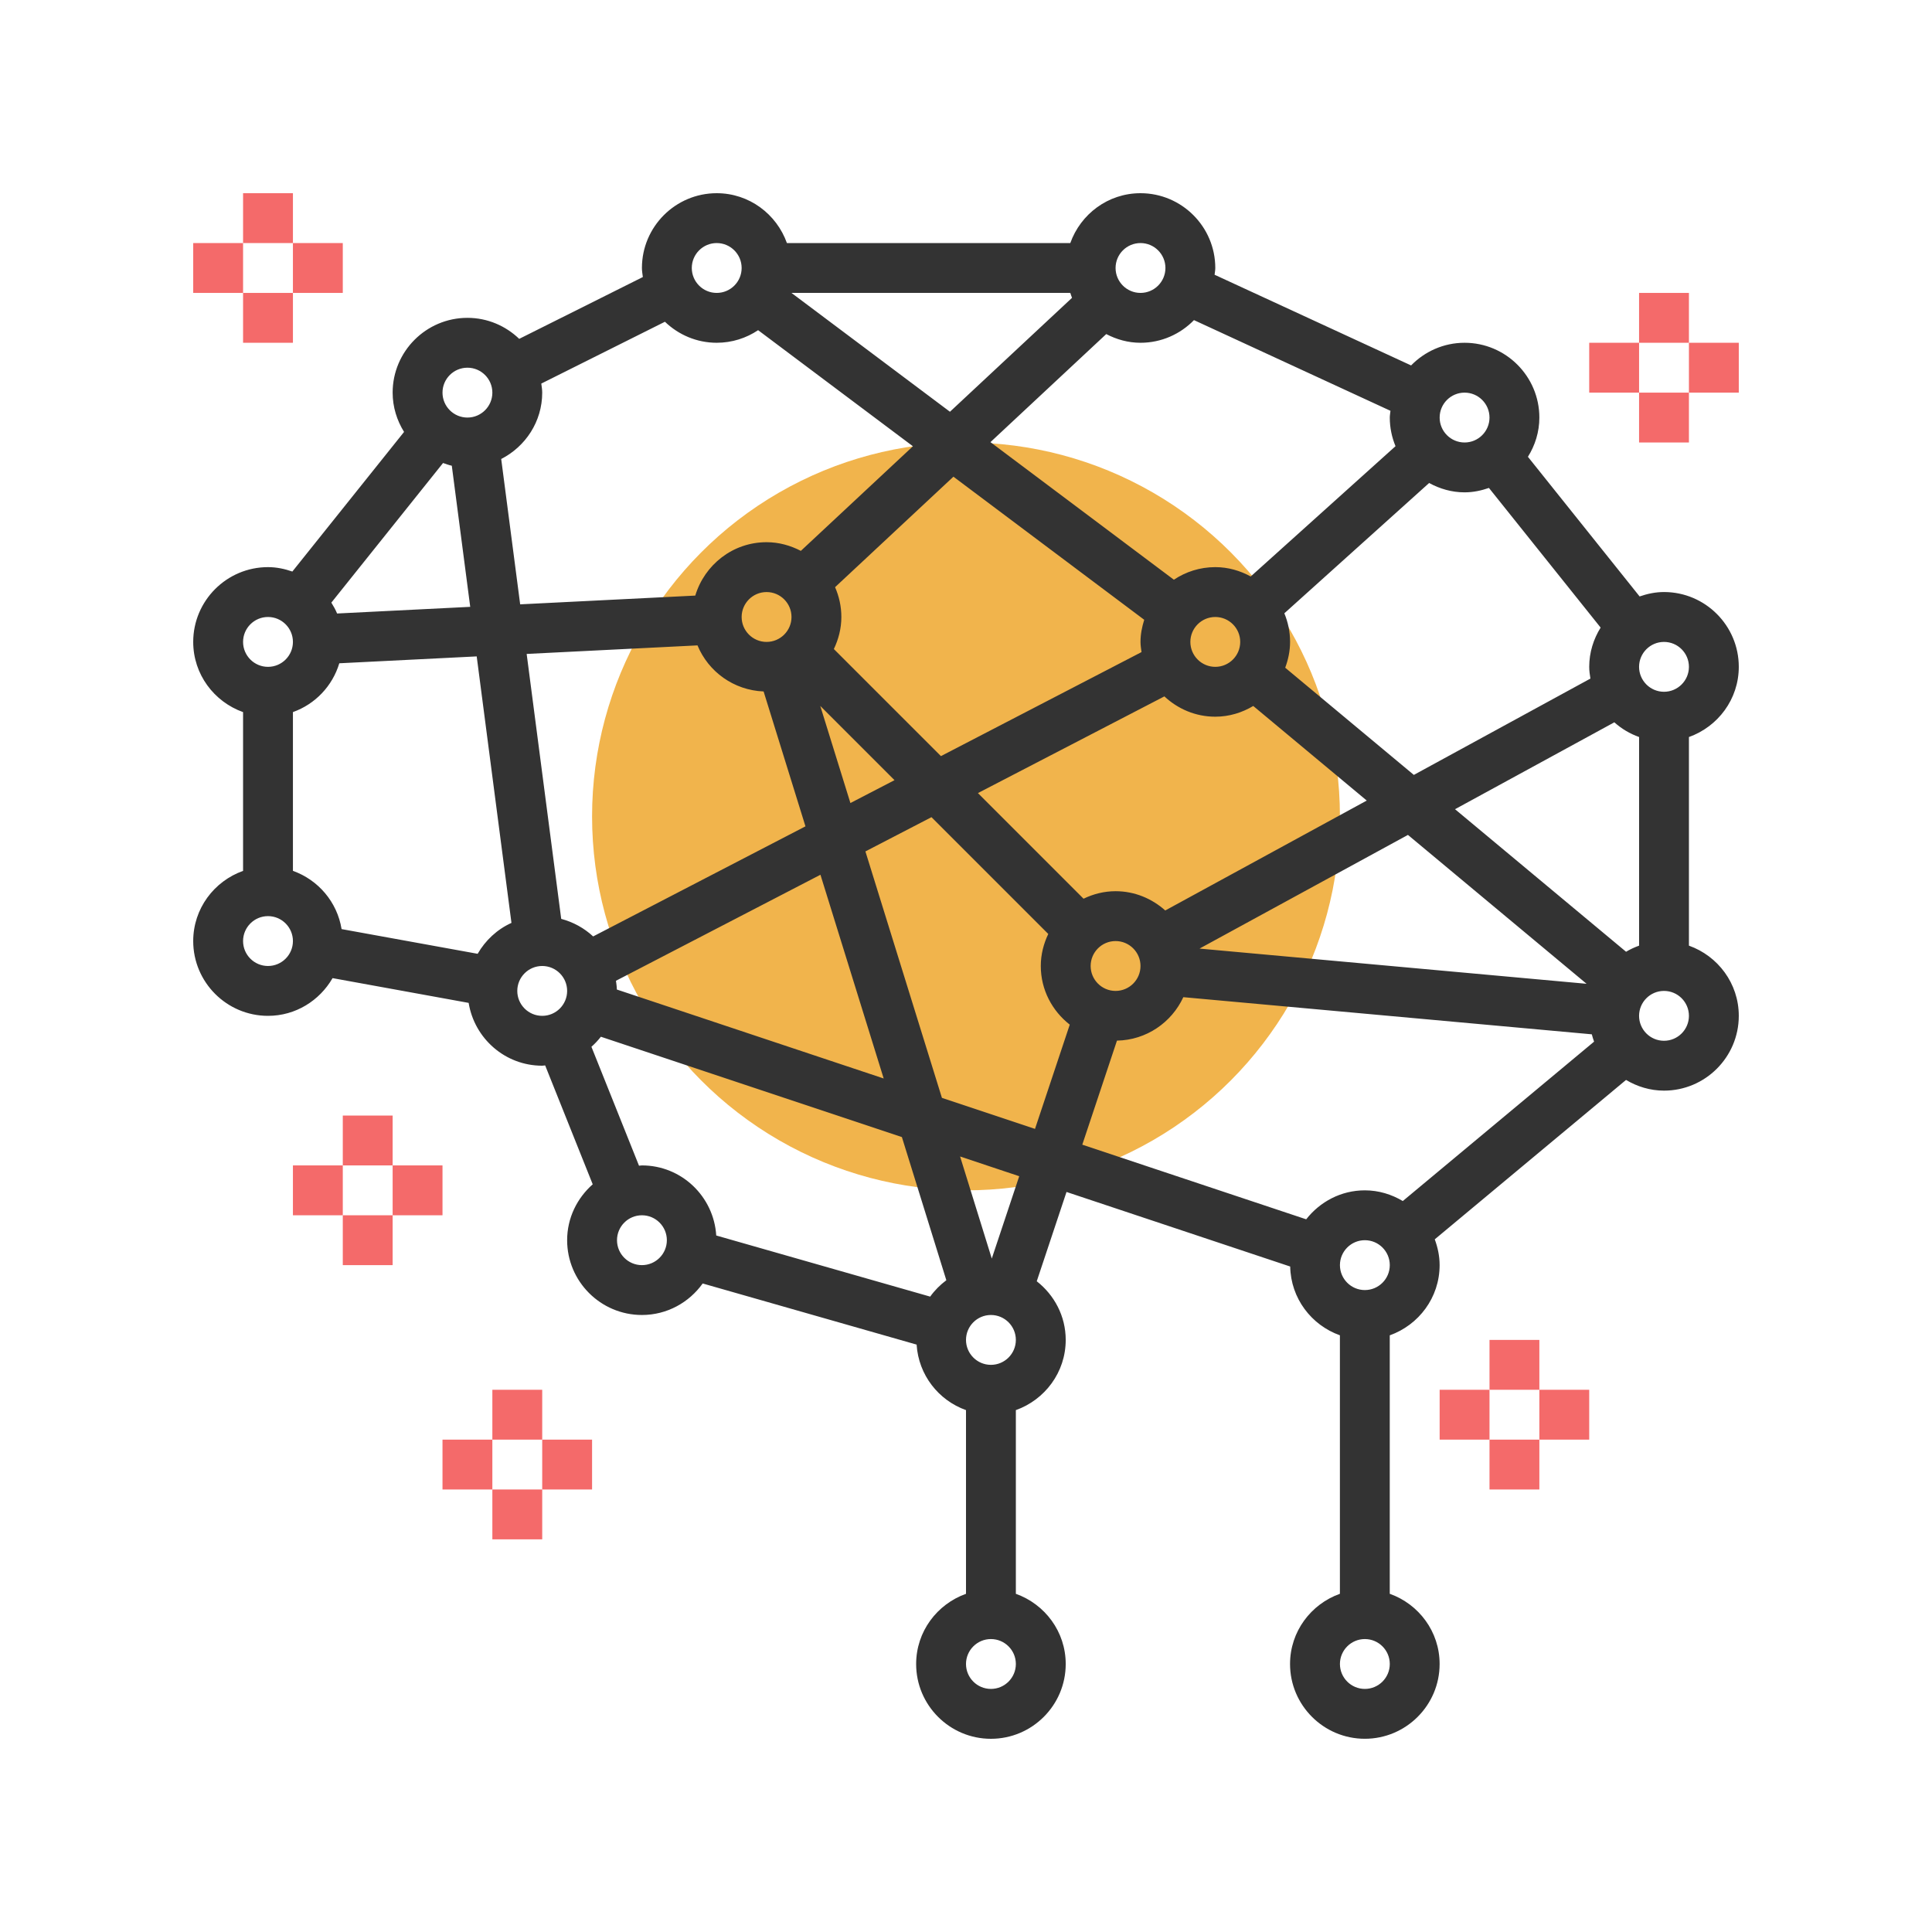 <?xml version="1.0"?>
<svg xmlns="http://www.w3.org/2000/svg" xmlns:xlink="http://www.w3.org/1999/xlink" xmlns:svgjs="http://svgjs.com/svgjs" version="1.1" width="512" height="512" x="0" y="0" viewBox="0 0 496.008 496.008" style="enable-background:new 0 0 512 512" xml:space="preserve" class=""><g transform="matrix(0.8,0,0,0.8,49.601,49.601)">
<circle xmlns="http://www.w3.org/2000/svg" style="" cx="248.004" cy="200" r="120" fill="#f1b44c" data-original="#ffcb57" class=""/>
<path xmlns="http://www.w3.org/2000/svg" style="" d="M480.004,241.472V174.52c9.288-3.312,16-12.112,16-22.528c0-13.232-10.768-24-24-24  c-2.752,0-5.36,0.56-7.824,1.416l-35.848-44.816c2.288-3.656,3.672-7.952,3.672-12.592c0-13.232-10.768-24-24-24  c-6.728,0-12.792,2.8-17.16,7.272L327.78,26.168c0.072-0.728,0.224-1.424,0.224-2.168c0-13.232-10.768-24-24-24  c-10.416,0-19.216,6.712-22.528,16h-90.944C187.22,6.712,178.42,0,168.004,0c-13.232,0-24,10.768-24,24  c0,0.992,0.176,1.944,0.296,2.904l-39.68,19.84C100.3,42.592,94.46,40,88.004,40c-13.232,0-24,10.768-24,24  c0,4.64,1.384,8.936,3.664,12.608L31.82,121.416C29.356,120.56,26.756,120,24.004,120c-13.232,0-24,10.768-24,24  c0,10.416,6.712,19.216,16,22.528v50.952c-9.288,3.304-16,12.104-16,22.52c0,13.232,10.768,24,24,24  c8.888,0,16.568-4.912,20.72-12.104l43.672,7.944c1.848,11.4,11.688,20.16,23.608,20.16c0.328,0,0.624-0.08,0.944-0.096  l15.264,38.16c-4.992,4.408-8.208,10.768-8.208,17.936c0,13.232,10.768,24,24,24c8.048,0,15.144-4.016,19.496-10.112l68.656,19.616  c0.616,9.744,7.016,17.872,15.848,21.024v58.952c-9.288,3.312-16,12.112-16,22.528c0,13.232,10.768,24,24,24s24-10.768,24-24  c0-10.416-6.712-19.216-16-22.528v-58.952c9.288-3.312,16-12.112,16-22.528c0-7.664-3.68-14.432-9.296-18.824l9.552-28.656  l71.784,23.928c0.192,10.216,6.8,18.808,15.952,22.072v82.952c-9.288,3.312-16,12.112-16,22.528c0,13.232,10.768,24,24,24  s24-10.768,24-24c0-10.416-6.712-19.216-16-22.528v-82.944c9.288-3.312,16-12.112,16-22.528c0-2.92-0.6-5.688-1.56-8.28  l61.384-51.152c3.584,2.128,7.72,3.432,12.184,3.432c13.232,0,24-10.768,24-24C496.004,253.584,489.292,244.784,480.004,241.472z   M135.956,255.552c-0.016-0.96-0.16-1.88-0.288-2.808l65.624-34.024l20.296,65.384L135.956,255.552z M118.1,232.88l-11.088-85.024  l54.824-2.744c3.48,8.432,11.632,14.4,21.216,14.784l13.432,43.288l-68.136,35.328C125.484,235.848,121.988,233.912,118.1,232.88z   M46.18,134.88c-0.504-1.224-1.152-2.376-1.848-3.488L80.18,86.584c0.928,0.32,1.84,0.664,2.808,0.872l5.912,45.288L46.18,134.88z   M98.844,85.296c7.776-3.976,13.16-11.984,13.16-21.296c0-0.992-0.176-1.944-0.296-2.904l39.68-19.84  c4.32,4.152,10.16,6.744,16.616,6.744c4.912,0,9.48-1.496,13.288-4.04l49.68,37.256l-35.968,33.568  c-3.312-1.712-7.016-2.784-11-2.784c-10.832,0-19.904,7.256-22.88,17.136l-56.192,2.808L98.844,85.296z M282.028,33.576  l-39.176,36.56L191.996,32h89.48C281.668,32.528,281.804,33.064,282.028,33.576z M304.332,147.264l-64.376,33.384l-34.36-34.36  c1.496-3.136,2.408-6.592,2.408-10.288c0-3.408-0.736-6.632-2.016-9.568l37.984-35.456l61.224,45.92  c-0.704,2.256-1.192,4.616-1.192,7.104C304.004,145.12,304.188,146.184,304.332,147.264z M192.004,136c0,4.408-3.584,8-8,8  s-8-3.592-8-8s3.584-8,8-8S192.004,131.592,192.004,136z M225.06,188.368l-14.152,7.336l-9.672-31.16L225.06,188.368z   M215.724,211.232l21.2-10.992l37.48,37.48c-1.488,3.128-2.4,6.584-2.4,10.28c0,7.672,3.68,14.432,9.296,18.824l-11.152,33.456  l-29.872-9.96L215.724,211.232z M296.004,256c-4.416,0-8-3.592-8-8s3.584-8,8-8s8,3.592,8,8C304.004,252.408,300.42,256,296.004,256  z M296.004,224c-3.696,0-7.152,0.904-10.28,2.408l-33.896-33.896l59.84-31.032c4.288,4.016,10.008,6.52,16.336,6.52  c4.464,0,8.6-1.304,12.184-3.44l36.424,30.352l-64.664,35.272C307.692,226.384,302.148,224,296.004,224z M396.628,93  c3.4,1.856,7.24,3,11.376,3c2.752,0,5.352-0.56,7.816-1.416l35.848,44.816c-2.28,3.672-3.664,7.96-3.664,12.6  c0,1.288,0.184,2.536,0.384,3.768l-56.664,30.912l-41.28-34.4c0.96-2.592,1.56-5.36,1.56-8.28c0-3.256-0.664-6.352-1.84-9.184  L396.628,93z M459.828,243.432l-54.888-45.744l51.128-27.888c2.296,2.064,4.976,3.664,7.944,4.72v66.952  C462.54,242,461.148,242.648,459.828,243.432z M336.004,144c0,4.408-3.584,8-8,8s-8-3.592-8-8s3.584-8,8-8  S336.004,139.592,336.004,144z M389.828,205.936l57.328,47.776l-124.208-11.296L389.828,205.936z M480.004,152c0,4.408-3.584,8-8,8  s-8-3.592-8-8s3.584-8,8-8S480.004,147.592,480.004,152z M408.004,64c4.416,0,8,3.592,8,8s-3.584,8-8,8s-8-3.592-8-8  S403.588,64,408.004,64z M384.22,69.832c-0.064,0.728-0.216,1.424-0.216,2.168c0,3.256,0.664,6.352,1.84,9.184L339.372,123  c-3.392-1.856-7.232-3-11.368-3c-4.912,0-9.48,1.496-13.288,4.04l-58.864-44.152l37.16-34.68C296.316,46.936,300.02,48,304.004,48  c6.728,0,12.8-2.8,17.16-7.272L384.22,69.832z M304.004,16c4.416,0,8,3.592,8,8s-3.584,8-8,8s-8-3.592-8-8S299.588,16,304.004,16z   M168.004,16c4.416,0,8,3.592,8,8s-3.584,8-8,8s-8-3.592-8-8S163.588,16,168.004,16z M88.004,56c4.416,0,8,3.592,8,8s-3.584,8-8,8  s-8-3.592-8-8S83.588,56,88.004,56z M24.004,136c4.416,0,8,3.592,8,8s-3.584,8-8,8s-8-3.592-8-8S19.588,136,24.004,136z M24.004,248  c-4.416,0-8-3.592-8-8s3.584-8,8-8s8,3.592,8,8S28.42,248,24.004,248z M32.004,217.472V166.52c7.152-2.552,12.68-8.352,14.88-15.664  l44.096-2.208l11.152,85.52c-4.592,2.08-8.344,5.584-10.848,9.92L47.62,236.16C46.204,227.456,40.124,220.368,32.004,217.472z   M104.004,256c0-4.408,3.584-8,8-8s8,3.592,8,8s-3.584,8-8,8S104.004,260.408,104.004,256z M127.796,273.928  c1.112-0.976,2.12-2.056,3.032-3.224l96.6,32.2l14.264,45.944c-1.984,1.488-3.744,3.24-5.184,5.256l-68.656-19.616  C167.06,321.976,156.724,312,144.004,312c-0.32,0-0.624,0.08-0.936,0.096L127.796,273.928z M144.004,344c-4.416,0-8-3.592-8-8  s3.584-8,8-8s8,3.592,8,8S148.42,344,144.004,344z M256.004,480c-4.416,0-8-3.592-8-8s3.584-8,8-8s8,3.592,8,8  S260.42,480,256.004,480z M256.004,376c-4.416,0-8-3.592-8-8s3.584-8,8-8s8,3.592,8,8S260.42,376,256.004,376z M256.276,341.888  l-10.168-32.752l18.976,6.328L256.276,341.888z M296.452,271.952c9.456-0.176,17.552-5.84,21.296-13.944l131.088,11.92  c0.208,0.8,0.448,1.584,0.728,2.352l-61.384,51.152c-3.584-2.128-7.712-3.432-12.176-3.432c-7.664,0-14.432,3.68-18.824,9.296  l-71.856-23.952L296.452,271.952z M376.004,480c-4.416,0-8-3.592-8-8s3.584-8,8-8s8,3.592,8,8S380.42,480,376.004,480z M376.004,352  c-4.416,0-8-3.592-8-8s3.584-8,8-8s8,3.592,8,8S380.42,352,376.004,352z M472.004,272c-4.416,0-8-3.592-8-8s3.584-8,8-8s8,3.592,8,8  S476.42,272,472.004,272z" fill="#333333" data-original="#3f3a34" class=""/>
<g xmlns="http://www.w3.org/2000/svg">
	<rect x="16.004" style="" width="16" height="16" fill="#f46a6a" data-original="#e56565" class=""/>
	<rect x="16.004" y="32" style="" width="16" height="16" fill="#f46a6a" data-original="#e56565" class=""/>
	<rect x="32.004" y="16" style="" width="16" height="16" fill="#f46a6a" data-original="#e56565" class=""/>
	<rect x="0.004" y="16" style="" width="16" height="16" fill="#f46a6a" data-original="#e56565" class=""/>
	<rect x="416.004" y="368" style="" width="16" height="16" fill="#f46a6a" data-original="#e56565" class=""/>
	<rect x="416.004" y="400" style="" width="16" height="16" fill="#f46a6a" data-original="#e56565" class=""/>
	<rect x="432.004" y="384" style="" width="16" height="16" fill="#f46a6a" data-original="#e56565" class=""/>
	<rect x="400.004" y="384" style="" width="16" height="16" fill="#f46a6a" data-original="#e56565" class=""/>
	<rect x="464.004" y="32" style="" width="16" height="16" fill="#f46a6a" data-original="#e56565" class=""/>
	<rect x="464.004" y="64" style="" width="16" height="16" fill="#f46a6a" data-original="#e56565" class=""/>
	<rect x="480.004" y="48" style="" width="16" height="16" fill="#f46a6a" data-original="#e56565" class=""/>
	<rect x="448.004" y="48" style="" width="16" height="16" fill="#f46a6a" data-original="#e56565" class=""/>
	<rect x="96.004" y="384" style="" width="16" height="16" fill="#f46a6a" data-original="#e56565" class=""/>
	<rect x="96.004" y="416" style="" width="16" height="16" fill="#f46a6a" data-original="#e56565" class=""/>
	<rect x="112.004" y="400" style="" width="16" height="16" fill="#f46a6a" data-original="#e56565" class=""/>
	<rect x="80.004" y="400" style="" width="16" height="16" fill="#f46a6a" data-original="#e56565" class=""/>
	<rect x="48.004" y="296" style="" width="16" height="16" fill="#f46a6a" data-original="#e56565" class=""/>
	<rect x="48.004" y="328" style="" width="16" height="16" fill="#f46a6a" data-original="#e56565" class=""/>
	<rect x="64.004" y="312" style="" width="16" height="16" fill="#f46a6a" data-original="#e56565" class=""/>
	<rect x="32.004" y="312" style="" width="16" height="16" fill="#f46a6a" data-original="#e56565" class=""/>
</g>
<g xmlns="http://www.w3.org/2000/svg">
</g>
<g xmlns="http://www.w3.org/2000/svg">
</g>
<g xmlns="http://www.w3.org/2000/svg">
</g>
<g xmlns="http://www.w3.org/2000/svg">
</g>
<g xmlns="http://www.w3.org/2000/svg">
</g>
<g xmlns="http://www.w3.org/2000/svg">
</g>
<g xmlns="http://www.w3.org/2000/svg">
</g>
<g xmlns="http://www.w3.org/2000/svg">
</g>
<g xmlns="http://www.w3.org/2000/svg">
</g>
<g xmlns="http://www.w3.org/2000/svg">
</g>
<g xmlns="http://www.w3.org/2000/svg">
</g>
<g xmlns="http://www.w3.org/2000/svg">
</g>
<g xmlns="http://www.w3.org/2000/svg">
</g>
<g xmlns="http://www.w3.org/2000/svg">
</g>
<g xmlns="http://www.w3.org/2000/svg">
</g>
</g></svg>
